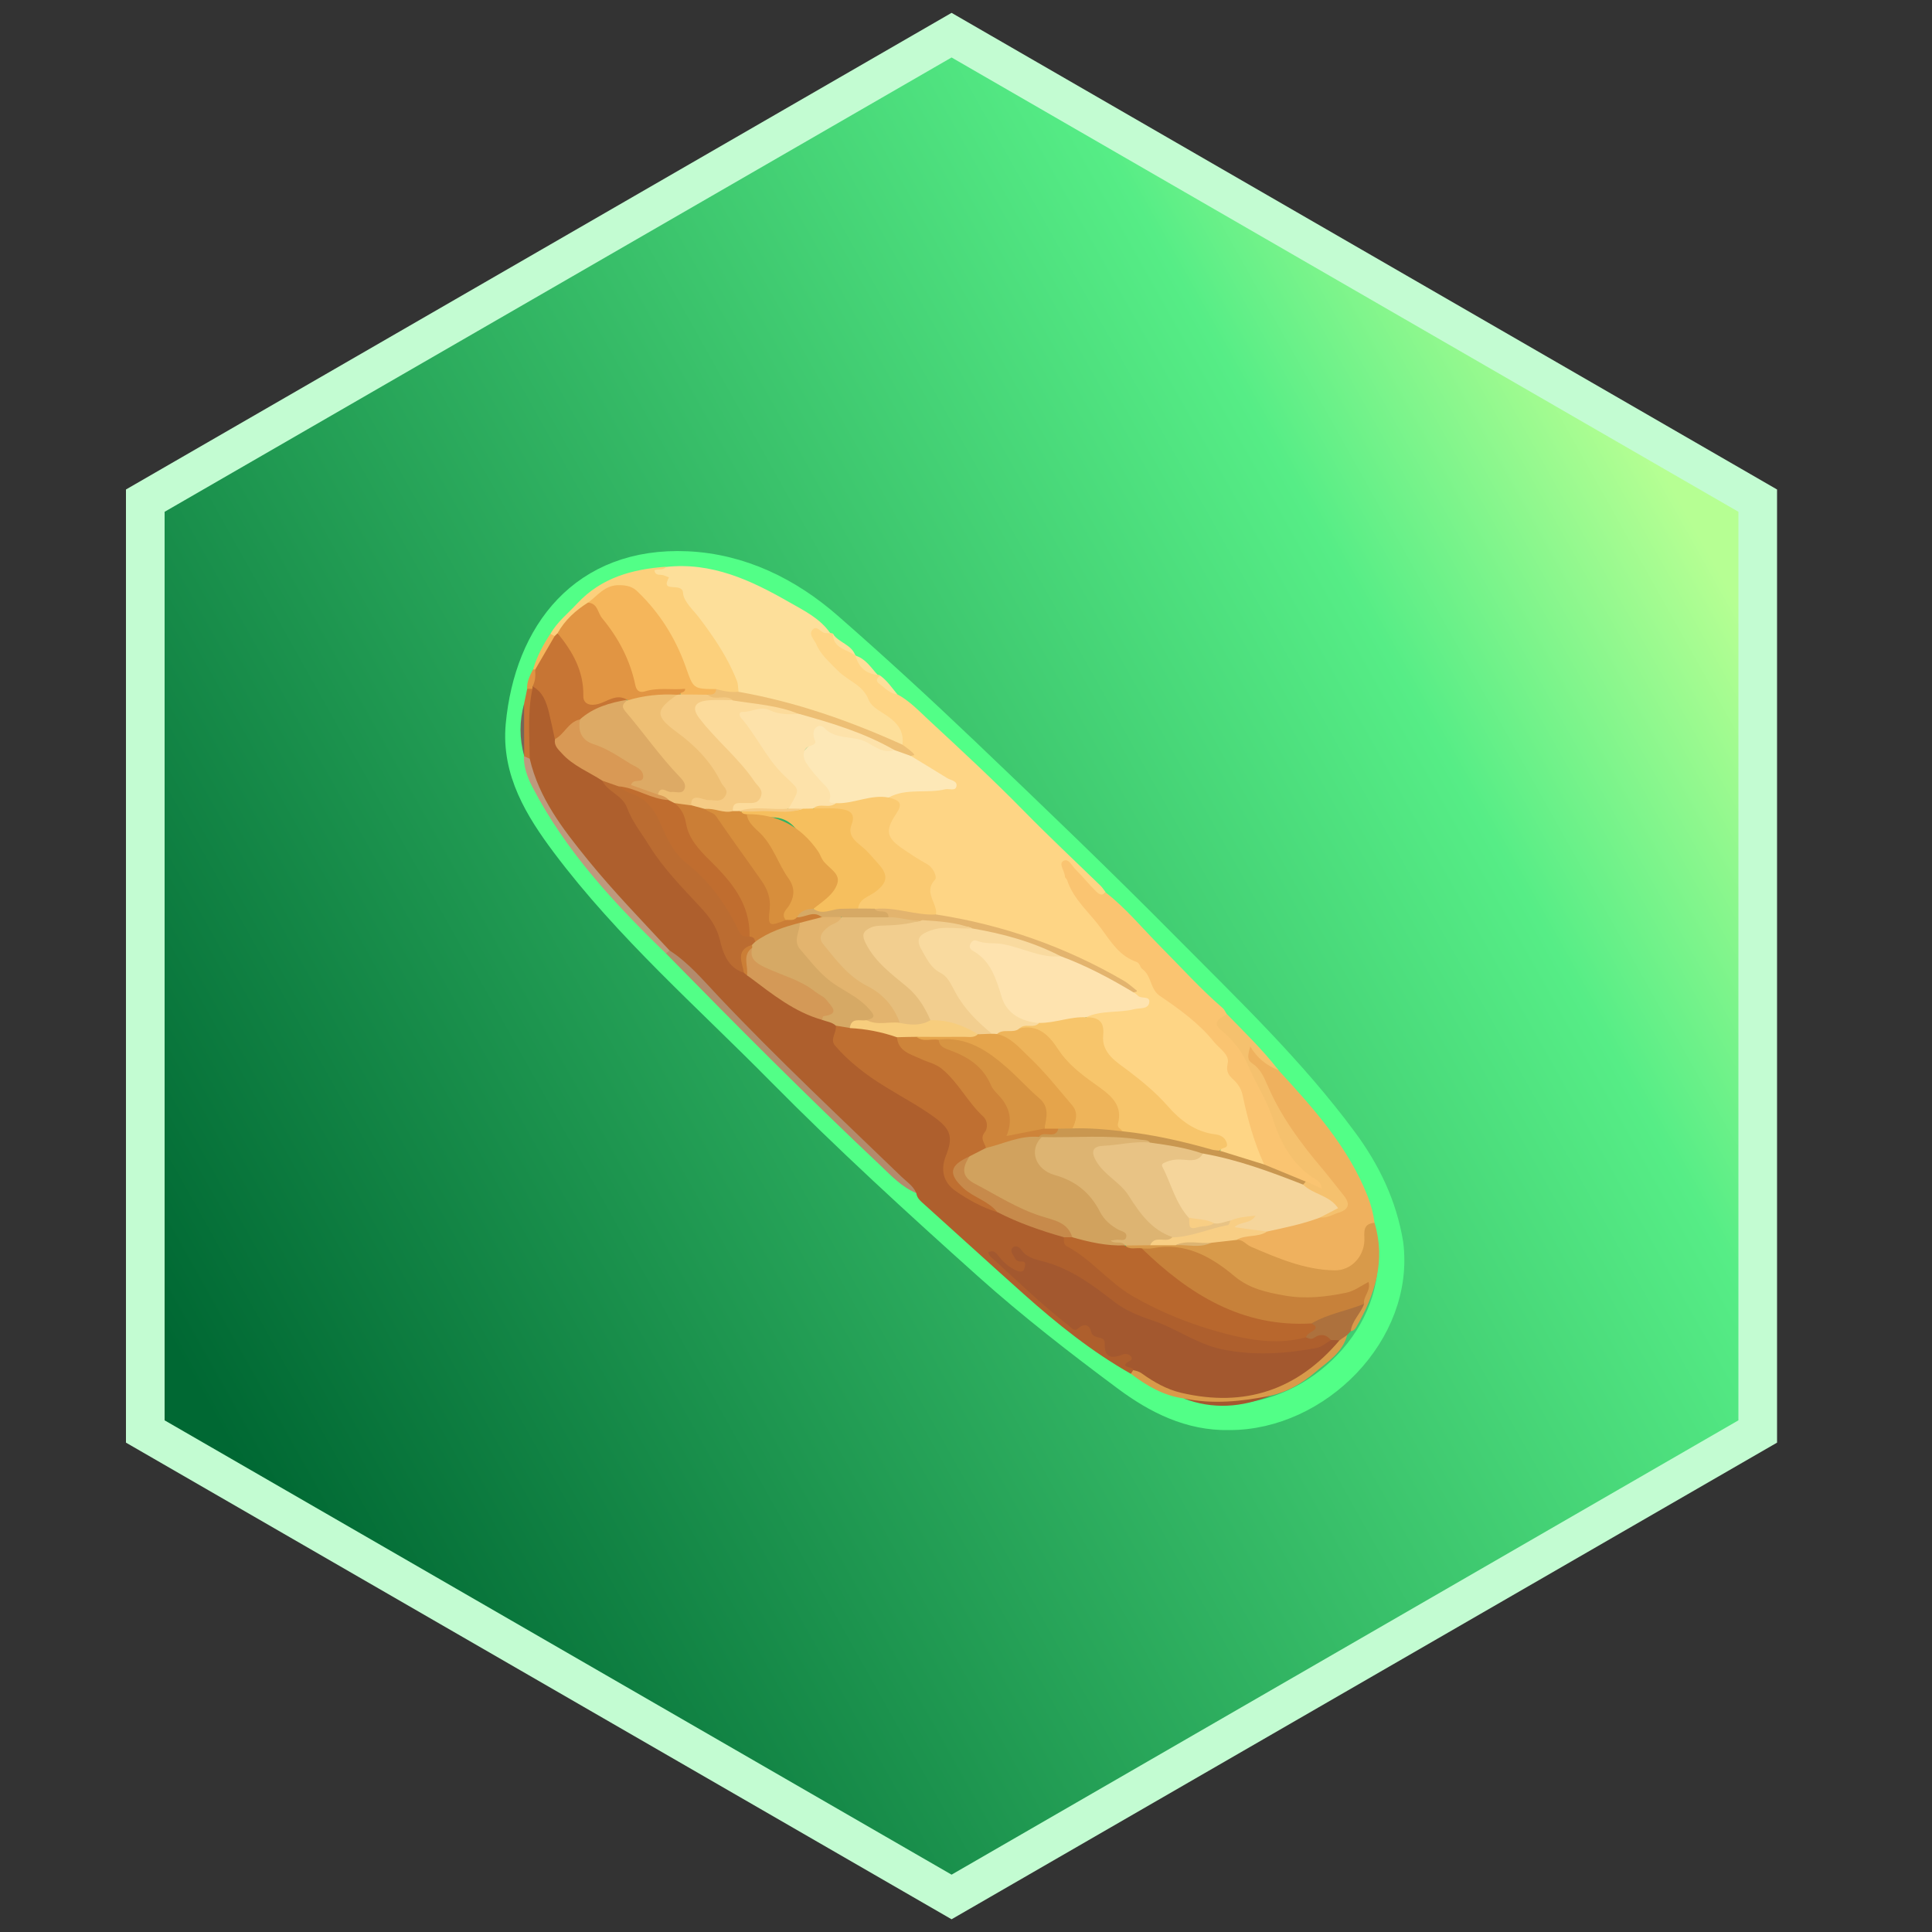 <?xml version="1.0" encoding="UTF-8"?>
<svg id="Layer_2" data-name="Layer 2" xmlns="http://www.w3.org/2000/svg" xmlns:xlink="http://www.w3.org/1999/xlink" viewBox="0 0 150 150">
  <rect x="0" y="0" width="150" height="150" fill="#333333" stroke="none"/>
  <defs>
    <style>
      .cls-1 {
        fill: #bb6c31;
      }

      .cls-2 {
        fill: #eeb45a;
      }

      .cls-3 {
        fill: #f5b65b;
      }

      .cls-4 {
        fill: #fed585;
      }

      .cls-5 {
        fill: #faca72;
      }

      .cls-6 {
        fill: #f7c56b;
      }

      .cls-7 {
        fill: #f8ce84;
      }

      .cls-8 {
        fill: #d49957;
      }

      .cls-9 {
        fill: #e19543;
      }

      .cls-10 {
        fill: url(#linear-gradient);
        stroke: #c3fcd2;
        stroke-width: 3px;
      }

      .cls-10, .cls-11 {
        stroke-miterlimit: 10;
      }

      .cls-12 {
        fill: #f5d59b;
      }

      .cls-13 {
        fill: #a3582f;
      }

      .cls-14 {
        fill: #f5cb84;
      }

      .cls-15 {
        fill: #e5a349;
      }

      .cls-16 {
        fill: #b8672d;
      }

      .cls-17 {
        fill: #d6a965;
      }

      .cls-18 {
        fill: #766658;
      }

      .cls-19 {
        fill: #cb7e36;
      }

      .cls-20 {
        fill: #e6be7c;
      }

      .cls-21 {
        fill: #c99750;
      }

      .cls-22 {
        fill: #be997d;
      }

      .cls-23 {
        fill: #e5a44b;
      }

      .cls-24 {
        fill: #efb15e;
      }

      .cls-25 {
        fill: #ad713d;
      }

      .cls-26 {
        fill: #fde8b7;
      }

      .cls-27 {
        fill: #d78e3c;
      }

      .cls-28 {
        fill: #fcd07c;
      }

      .cls-29 {
        fill: #fac471;
      }

      .cls-30 {
        fill: #fee3af;
      }

      .cls-11 {
        fill: none;
        stroke: #52ff87;
        stroke-width: 2.06px;
      }

      .cls-31 {
        fill: #d79442;
      }

      .cls-32 {
        fill: #f2ce8f;
      }

      .cls-33 {
        fill: #d1a25e;
      }

      .cls-34 {
        fill: #f7cd7d;
      }

      .cls-35 {
        fill: #eebf74;
      }

      .cls-36 {
        fill: #c06d2f;
      }

      .cls-37 {
        fill: #bf6f31;
      }

      .cls-38 {
        fill: #e8c385;
      }

      .cls-39 {
        fill: #fddf9a;
      }

      .cls-40 {
        fill: #e3b46e;
      }

      .cls-41 {
        fill: #ddaa65;
      }

      .cls-42 {
        fill: #c78a4b;
      }

      .cls-43 {
        fill: #fcdb9b;
      }

      .cls-44 {
        fill: #edbf75;
      }

      .cls-45 {
        fill: #f6bf5e;
      }

      .cls-46 {
        fill: #f5c16e;
      }

      .cls-47 {
        fill: #f9da9f;
      }

      .cls-48 {
        fill: #fde2aa;
      }

      .cls-49 {
        fill: #b38b6c;
      }

      .cls-50 {
        fill: #c7813a;
      }

      .cls-51 {
        fill: #d89a4a;
      }

      .cls-52 {
        fill: #ae5f2d;
      }

      .cls-53 {
        fill: #c77534;
      }

      .cls-54 {
        fill: #ce843a;
      }

      .cls-55 {
        fill: #ddb472;
      }

      .cls-56 {
        fill: #d99955;
      }
    </style>
    <linearGradient id="linear-gradient" x1="132.33" y1="42.28" x2="15.23" y2="107.84" gradientUnits="userSpaceOnUse">
      <stop offset="0" stop-color="#b6ff93"/>
      <stop offset=".19" stop-color="#56ed86"/>
      <stop offset="1" stop-color="#006833"/>
    </linearGradient>
  </defs>
  <polygon class="cls-10" points="136.47 111.14 136.47 38.87 73.88 2.73 11.28 38.87 11.28 111.14 73.88 147.28 136.47 111.14"/>
  <path class="cls-11" d="M95.45,110c-3.08,.07-5.7-1.27-8.04-3.01-3.7-2.75-7.36-5.59-10.79-8.66-5.47-4.9-10.9-9.87-16.06-15.09-5.69-5.77-11.83-11.13-16.73-17.66-2.06-2.75-3.87-5.69-3.54-9.28,.67-7.19,4.97-12.83,13.05-12.47,4.18,.19,7.9,2.01,11.04,4.76,3.61,3.16,7.15,6.41,10.62,9.72,5.23,4.99,10.46,10,15.55,15.14,4.8,4.85,9.76,9.56,13.84,15.09,1.78,2.41,3.04,5.04,3.53,8.01,.9,6.96-5.62,13.46-12.46,13.45Z"/>
  <g>
    <path class="cls-52" d="M87.8,106.66c-3.04-1.72-5.74-3.89-8.33-6.2-2.59-2.31-5.15-4.65-7.73-6.97-.27-.24-.55-.47-.6-.86-2.62-2.08-4.84-4.59-7.29-6.86-3.72-3.43-7.13-7.18-10.72-10.74-.41-.41-.82-.81-1.29-1.14-3.27-3.25-6.38-6.66-8.97-10.48-.97-1.42-1.72-2.96-1.95-4.71-.21-1.72-.23-3.43,.23-5.12,.02-.12,.07-.22,.16-.31,.87-.03,1.11,.65,1.35,1.27,.34,.86,.44,1.8,.67,2.69,.14,1.04,.96,1.53,1.71,2.06,.61,.43,1.33,.69,1.9,1.18,2.17,1.72,3.02,4.38,4.68,6.47,.93,1.18,1.98,2.25,3.01,3.33,.73,.76,1.27,1.51,1.5,2.52,.24,1.04,.67,1.97,1.65,2.54,.13,.08,.26,.16,.4,.24,1.46,.95,2.77,2.13,4.38,2.86,.46,.2,.9,.44,1.39,.53,.41,.13,.86,.18,1.1,.61-.26,1.5,.76,2.22,1.75,3.04,1.48,1.23,3.18,2.08,4.78,3.1,.48,.31,.97,.61,1.41,1,.97,.86,1.28,1.83,.75,3.09-.45,1.06-.23,1.74,.68,2.45,.94,.74,2.03,1.21,3.14,1.65,1.48,.65,2.97,1.28,4.53,1.71,.25,.07,.47,.18,.64,.38,.14,.17,.19,.41,.37,.53,2.7,1.72,4.79,4.33,8.02,5.32,1.67,.51,3.28,1.25,5.01,1.63,1.71,.38,3.41,.43,5.13,.16,.39,.06,.76-.09,1.15-.13,.45-.04,.95-.07,1,.6-.27,.42-.67,.67-1.13,.77-3.76,.8-7.32,.54-10.89-1.18-2.73-1.31-5.42-2.61-7.86-4.41-.94-.69-2.13-.86-3.16-1.36-.41-.2-.87-.3-1.29-.72,.09,.43,.4,.41,.54,.59,.24,.29,.23,.6,.01,.89-.2,.28-.5,.28-.78,.15-.52-.25-.95-.63-1.26-.91,1.7,1.38,3.36,3.07,5.22,4.51,.2,.15,.39,.41,.64,.37,1.44-.21,2.09,.71,2.64,1.78,.17,.33,.42,.51,.78,.43,.9-.21,1.29,.07,1.08,1.02-.02,.08,.1,.18,.13,.29,0,.17-.11,.28-.26,.34Z"/>
    <path class="cls-4" d="M69.67,53.91c.92,.49,1.64,1.25,2.38,1.94,2.51,2.33,5.02,4.64,7.42,7.09,1.95,1.99,3.98,3.89,5.98,5.83,.15,.15,.26,.33,.39,.5-.6,.72-.96,.05-1.29-.28-.55-.55-.97-1.21-1.7-1.59,.62,1.14,.79,2.5,1.93,3.37,.95,.73,1.36,1.92,2.19,2.78,.59,.6,1.54,.71,1.92,1.51,.84,1.74,2.38,2.81,3.83,3.95,1.07,.84,1.87,1.88,2.7,2.92,.2,.25,.23,.51,.19,.81-.05,.35,.09,.64,.34,.87,.53,.49,.83,1.11,.92,1.79,.2,1.61,.91,3.06,1.37,4.58,.06,.18,.04,.35-.1,.5-1.21-.09-2.36-.4-3.41-1.03,.16-.77-.18-1.14-.94-1.26-1.18-.19-2.13-.8-2.88-1.72-1.29-1.61-3.06-2.69-4.53-4.1-.62-.59-1.09-1.25-.98-2.17,.11-.85-.77-.83-1.11-1.27,.52-.73,1.34-.52,2.04-.63,.74-.12,1.48-.16,2.28-.37-.06-.41-.6-.41-.65-.77,.06-.16,.06-.24-.14-.36-4.32-2.65-8.97-4.4-13.94-5.32-.42-.08-.85-.14-1.21-.39-.4-.88-1.04-1.69-.45-2.78,.25-.45-.19-.85-.6-1.12-.65-.44-1.33-.83-1.95-1.32-1.02-.83-1.16-1.32-.52-2.48,.33-.6,.39-1.04-.18-1.47,.24-.7,.87-.67,1.4-.68,1.07,0,2.12-.21,3.31-.3-.94-.91-2.27-1.14-2.99-2.16-.01-.11,.17-.21,.13-.22-.42-.13-.75-.34-.92-.76,.02-1.26-.95-1.87-1.76-2.55-1.03-.86-1.88-1.92-2.95-2.74-.76-.58-1.62-1.08-1.92-2.09-.17-.55-.82-1.12-.28-1.67,.56-.56,1,.26,1.51,.4,.06,0,.12,.03,.18,.05,.22,.93,1.27,1.01,1.74,1.68h0c.52,.57,1.01,1.17,1.73,1.51,.06,0,.13,.02,.18,.06,.15,.76,.79,1.07,1.34,1.46Z"/>
    <path class="cls-39" d="M64.49,49.16c-.14,0-.29,0-.43-.01-.36-.03-.65-.69-1.01-.21-.26,.35,.17,.72,.32,1.07,.37,.86,1.06,1.42,1.7,2.08,.75,.77,1.92,1.07,2.37,2.24,.26,.66,1.15,.99,1.75,1.48,.71,.58,.97,1.18,.88,2.02-.75,.34-1.31-.22-1.88-.48-3.17-1.45-6.47-2.46-9.88-3.12-.35-.07-.7-.14-.99-.38-.97-2.78-2.8-5.05-4.46-7.42-.14-.21-.27-.52-.51-.53-.9-.03-.89-1.12-1.64-1.34-.18-.05-.19-.38,.14-.44,.28-.06,.58,.08,.84-.1,3.56-.4,6.62,1.03,9.58,2.73,1.16,.66,2.4,1.26,3.2,2.42Z"/>
    <path class="cls-29" d="M98.15,90.41c-.78-1.7-1.28-3.5-1.66-5.32-.11-.54-.35-.92-.73-1.27-.37-.34-.59-.62-.44-1.27,.16-.67-.67-1.16-1.07-1.66-1.15-1.44-2.67-2.53-4.2-3.57-.77-.52-.63-1.57-1.37-2.09-.16-.11-.19-.47-.45-.55-1.3-.45-1.96-1.53-2.72-2.57-.9-1.25-2.16-2.25-2.66-3.78-.03-.1-.17-.18-.17-.27,0-.42-.49-.96-.16-1.19,.42-.3,.69,.34,.96,.61,.56,.55,1.05,1.17,1.61,1.72,.16,.15,.45,.44,.74,.08,1.59,1.23,2.86,2.79,4.27,4.21,1.59,1.6,3.1,3.28,4.81,4.76,.16,.13,.24,.35,.36,.52-.25,.39-.5,.7-.01,1.2,1.86,1.92,2.79,4.38,3.77,6.79,.69,1.7,1.42,3.36,3.01,4.44,.09,.06,.18,.12,.26,.19,.26,.24,.64,.5,.4,.89-.22,.36-.58,.06-.87-.04-.2-.07-.39-.18-.59-.26-.81-.31-1.57-.72-2.38-.99-.3-.1-.63-.2-.72-.57Z"/>
    <path class="cls-24" d="M99.25,83.08c2.73,2.97,5.43,5.97,6.94,9.81,.26,.67,.44,1.35,.53,2.06-.32,.28-.41,.66-.47,1.05-.4,2.36-1.6,3.42-3.93,2.83-2.05-.51-4.21-.89-5.98-2.23-.14-.11-.3-.2-.39-.36,.17-.59,.71-.43,1.12-.55,.4-.12,.83-.13,1.22-.3,1.35-.4,2.74-.63,4.06-1.1,.1-.02,.21-.02,.32-.04,1.79-.28,1.95-.64,.85-2.05-1.19-1.52-2.47-2.98-3.63-4.52-.63-.84-.99-1.87-1.49-2.8-.39-.72-.67-1.5-1.25-2.12-.2-.21-.33-.47-.38-.76-.06-.31-.23-.7,.16-.86,.32-.13,.46,.22,.65,.43,.5,.56,1.07,1.05,1.68,1.48Z"/>
    <path class="cls-51" d="M95.99,96.27c.49-.07,.75,.36,1.12,.52,2.09,.89,4.19,1.81,6.52,1.84,1.25,.02,2.25-1.04,2.3-2.3,.02-.58-.19-1.33,.79-1.39,.88,2.94,.04,5.58-1.43,8.11-.09,.16-.22,.29-.42,.3-.35-.46,.04-.81,.21-1.17,.18-.39,.47-.72,.55-1.16,.03-.24,.19-.46,.1-.8-2.37,.95-4.8,.94-7.26,.43-.75-.15-1.46-.38-2.07-.83-.83-.62-1.74-1.14-2.58-1.75-.84-.61-1.74-.95-2.8-.88-.82,.05-1.65,0-2.47,.03-.42-.1-1.03,.17-1.14-.55,.58-.42,1.25-.25,1.89-.27,.64,.02,1.28,0,1.92,0,.93-.03,1.87,.12,2.8-.12,.66-.03,1.33-.48,1.99,0Z"/>
    <path class="cls-28" d="M51.7,44.01c-.22,.32-.61,.12-.89,.27,.07,.44,.41,.31,.65,.37,.17,.04,.32,.12,.48,.18-.73,1.29,1.03,.31,1.09,1.2,.04,.67,.78,1.31,1.26,1.94,1.16,1.53,2.23,3.11,2.93,4.91,.1,.26,.08,.56,.12,.84-.53,.47-1.1,.2-1.66,.1-.25-.02-.5-.04-.75-.04-.96,0-1.51-.45-1.78-1.39-.62-2.13-1.73-4-3.24-5.63-1.26-1.35-2.06-1.4-3.49-.24-.17,.14-.34,.27-.52,.39-.98,.6-1.75,1.43-2.44,2.33-.11,.1-.24,.19-.39,.22-.17,0-.28-.09-.33-.25,.52-.93,1.36-1.58,2.07-2.35,1.88-2.02,4.29-2.67,6.91-2.86Z"/>
    <path class="cls-46" d="M99.25,83.08c-.92-.35-1.65-.94-2.18-1.83-.22,.77-.25,1.04,.18,1.33,.61,.42,.88,1.04,1.15,1.66,1.02,2.39,2.53,4.45,4.19,6.41,.6,.71,1.16,1.45,1.74,2.17,.52,.65,.41,1.08-.42,1.34-.47,.15-.91,.44-1.44,.36,0-.64,.74-.44,.96-.83-.58-.82-1.8-.73-2.31-1.64,0-.18,.11-.27,.26-.34,.38,.18,.77,.35,1.24,.57-.05-.62-.52-.72-.83-.94-1.57-1.13-2.42-2.73-2.98-4.51-.46-1.43-1.3-2.68-1.88-4.05-.47-1.11-1.18-2.02-2.11-2.79-.58-.48-.44-.83,.45-1.24,1.36,1.4,2.77,2.76,3.97,4.31Z"/>
    <path class="cls-49" d="M51.98,73.79c1.49,.96,2.62,2.32,3.81,3.58,4.57,4.84,9.43,9.38,14.21,14,.41,.39,.91,.71,1.14,1.26-1.12-.46-1.95-1.35-2.79-2.15-5.68-5.35-11.18-10.88-16.64-16.45-.03-.22,.04-.32,.27-.24Z"/>
    <path class="cls-22" d="M51.98,73.79c-.09,.08-.18,.16-.27,.24-4.01-3.88-7.79-7.94-10.39-12.96-.38-.74-.66-1.52-.65-2.36,.26-.16,.34,.06,.46,.2,.71,3.07,2.58,5.47,4.51,7.85,1.99,2.45,4.19,4.71,6.34,7.03Z"/>
    <path class="cls-51" d="M87.8,106.66c.06-.09,.12-.19,.18-.28,.37-.27,.67-.03,.98,.15,5,2.87,9.96,2.22,14.09-1.85,.23-.23,.48-.43,.69-.68,.26-.2,.47-.5,.86-.37-.35,1.39-1.53,2.09-2.5,2.92-1,.85-2.14,1.52-3.45,1.81-2.24,.66-4.49,.87-6.76,.21-1.56-.21-2.86-.98-4.09-1.91Z"/>
    <path class="cls-25" d="M104.61,103.64c-.2,.14-.41,.28-.61,.42-.23,.13-.45,.18-.67-.02-.37-.46-.85-.49-1.28-.19-.29,.2-.45,.04-.66-.02-.04-.49,.5-.8,.43-1.31,1.28-.69,2.57-1.35,4.09-1.29-.26,.75-.94,1.3-1.04,2.13-.09,.09-.18,.19-.26,.28Z"/>
    <path class="cls-53" d="M41.13,58.91c-.15-.07-.3-.14-.46-.2,0,0,.03-.01,.03-.01-.17-1.35-.16-2.71-.01-4.06,.08-.39,.16-.77,.24-1.16,.14-.11,.28-.11,.41,.01-.39,1.79-.23,3.61-.21,5.42Z"/>
    <path class="cls-13" d="M91.89,108.57c2.27,.48,4.52,.24,6.76-.21-2.23,.91-4.48,1.09-6.76,.21Z"/>
    <path class="cls-3" d="M42.73,49.21c.11,.06,.22,.12,.34,.17-.04,1.09-.77,1.82-1.39,2.61-.1,.05-.19,.04-.29-.02,.29-.99,.77-1.9,1.34-2.76Z"/>
    <path class="cls-39" d="M68.14,52.4c-.93-.09-1.48-.62-1.73-1.5,.8,.24,1.21,.93,1.73,1.5Z"/>
    <path class="cls-18" d="M40.69,54.64c0,1.35,0,2.71,.01,4.06-.38-1.35-.38-2.71-.01-4.06Z"/>
    <path class="cls-39" d="M69.67,53.91c-.59-.06-.96-.49-1.4-.82-.35-.26-.15-.45,.06-.64,.55,.39,.92,.95,1.34,1.46Z"/>
    <path class="cls-39" d="M66.41,50.9c-.64-.5-1.73-.53-1.74-1.68,.46,.69,1.46,.82,1.74,1.68Z"/>
    <path class="cls-9" d="M41.39,51.97c.05,0,.1,.01,.16,.01,.38,.5,.35,.94-.2,1.29,0,.07-.01,.14-.02,.21-.14,0-.28,0-.41-.01-.02-.56,.23-1.03,.47-1.51Z"/>
    <path class="cls-13" d="M103.33,104.04c.22,0,.44,.01,.67,.02-3.26,3.86-7.36,5.23-12.28,4.08-1.12-.26-2.13-.83-3.06-1.5-.22-.16-.44-.21-.68-.26,.12-.3-1.29-.17-.21-.75,.15-.08,.12-.25,0-.36-.18-.16-.41-.18-.61-.1-.88,.34-1.43,.24-1.39-.88,.02-.66-.91-.24-1.05-.88-.13-.56-.53-.71-1.04-.25-.29,.26-.54-.12-.73-.26-2.15-1.68-4.1-3.57-6.11-5.4-.07-.06-.08-.18-.12-.27,.47-.24,.65,.1,.88,.38,.37,.45,.8,.82,1.35,1.05,.28,.11,.51,.12,.59-.2,.05-.21,.18-.55-.27-.52-.26,.02-.42-.12-.51-.32-.11-.24-.4-.52-.12-.77,.23-.2,.54,.02,.65,.18,.47,.7,1.31,.78,1.94,.97,2.02,.59,3.65,1.8,5.25,3.05,.91,.7,1.92,1.11,2.97,1.46,1.86,.61,3.46,1.84,5.43,2.25,2.47,.51,4.9,.35,7.33-.1,.4-.07,.75-.4,1.13-.61Z"/>
    <path class="cls-37" d="M77.42,94.11c-1.17-.37-2.24-.95-3.24-1.65-.94-.66-1.17-1.63-.75-2.7,.57-1.44,.44-2.06-.9-3.03-1.21-.88-2.55-1.58-3.82-2.37-1.41-.87-2.77-1.89-3.87-3.17-.44-.51,.14-1.03,.05-1.54,.37-.34,.78-.19,1.19-.11,1.2,.17,2.44,.14,3.53,.81,.55,.95,1.4,1.51,2.44,1.8,.56,.16,1.02,.49,1.47,.87,1.19,1.01,1.91,2.42,2.99,3.51,.32,.32,.37,.79,.25,1.22-.13,.46-.08,.92-.1,1.38-.28,.5-.84,.59-1.28,.87-1.32,.76-1.38,1.27-.22,2.21,.47,.39,1.03,.65,1.53,1,.33,.23,.82,.36,.74,.92Z"/>
    <path class="cls-16" d="M101.83,102.75c.3,.16,.5,.34,.09,.59-.21,.13-.43,.24-.53,.49-2.18,.59-4.33,.23-6.43-.33-2.46-.66-4.84-1.6-7.04-2.88-1.85-1.07-3.19-2.86-5.11-3.87-.25-.13-.21-.44-.21-.69,.18-.2,.42-.22,.66-.2,1.33,.21,2.64,.49,3.96,.71,.04,.04,.08,.08,.12,.13,.38,.37,.86,.15,1.3,.22,.86,.39,1.61,.94,2.3,1.58,2.76,2.55,6.03,3.83,9.76,3.96,.39,.01,.8-.04,1.12,.28Z"/>
    <path class="cls-1" d="M57.76,75.53c-1.24-.4-1.61-1.49-1.87-2.56-.26-1.05-.8-1.78-1.54-2.57-1.39-1.5-2.84-2.96-3.94-4.74-.6-.97-1.33-1.87-1.73-2.95-.37-1-1.5-1.21-1.93-2.11,.53-.29,.9,.14,1.34,.28,.51,.27,1.01,.54,1.55,.75,.67,.26,1.21,.71,1.46,1.37,.38,1.03,1.07,1.87,1.57,2.82,.17,.32,.36,.64,.65,.85,1.89,1.41,3.15,3.32,4.29,5.33,.16,.28,.38,.42,.67,.48,.28,.09,.49,.25,.46,.58-.04,.16-.13,.29-.24,.4-1.01,.41-.44,1.39-.74,2.05Z"/>
    <path class="cls-17" d="M58.38,73.37c.08-.08,.16-.16,.24-.24,.85-1.19,2.1-1.49,3.46-1.56,.05,.05,.13,.11,.12,.17-.19,2.64,1.8,3.75,3.56,4.97,.65,.45,1.3,.88,1.85,1.44,.5,.51,.6,.99-.24,1.27-.47,.09-.99,0-1.38,.39-.37-.06-.73-.12-1.1-.18-.3-.28-.71-.31-1.07-.45-.09-.08-.15-.23-.08-.28,.91-.68,.27-1.06-.26-1.47-1.23-.96-2.7-1.43-4.09-2.08-.71-.33-1.48-.69-1.17-1.74,.05-.09,.11-.17,.17-.25Z"/>
    <path class="cls-53" d="M41.35,53.28c.23-.41,.23-.85,.2-1.29,.5-.87,1.01-1.73,1.51-2.6,.07-.07,.15-.14,.22-.22,1.41,.87,1.94,2.26,2.18,3.8,.25,1.56,.23,1.55,1.72,1.14,.51-.14,1.09-.49,1.52,.17-.58,.59-1.43,.6-2.12,.95-.48,.24-.98,.44-1.42,.75-.44,.23-.77,.59-1.13,.91-.27,.24-.48,.63-.95,.51-.15-.7-.29-1.39-.46-2.08-.2-.81-.47-1.59-1.27-2.03Z"/>
    <path class="cls-56" d="M43.08,57.39c.74-.38,1.04-1.33,1.93-1.53,.27,1.06,.96,1.66,1.99,2.03,.94,.34,1.78,.93,2.59,1.53,.57,.42,.82,.91,.13,1.49,.49,.25,1.02,.35,1.52,.53,.29,.19,.81,.19,.66,.76-.5,.26-1,.08-1.42-.13-.79-.4-1.63-.65-2.43-1.01-.43-.15-.86-.3-1.29-.45-1.06-.69-2.27-1.15-3.14-2.12-.29-.32-.62-.6-.53-1.09Z"/>
    <path class="cls-8" d="M58.4,73.58c-.24,.87,.35,1.22,.98,1.52,1.32,.63,2.77,.97,3.93,1.91,.28,.22,.66,.36,.86,.63,.33,.45,1.14,1.09-.24,1.26-.05,0-.07,.19-.11,.28-2.14-.61-3.83-1.97-5.56-3.27-.09-.06-.17-.12-.26-.18-.17-.43-.23-.88-.22-1.34,.01-.41,.1-.79,.63-.81Z"/>
    <path class="cls-42" d="M83.25,96.06c-.22,0-.43,0-.65,0-1.78-.51-3.53-1.11-5.18-1.96-.69-.86-1.81-1.12-2.61-1.84-1.21-1.11-1.1-1.78,.45-2.47-.08,1.49,.13,1.87,1.58,2.49,1.77,.75,3.39,1.85,5.29,2.33,.63,.16,1.27,.56,1.12,1.45Z"/>
    <path class="cls-19" d="M58.4,73.58c-.81,.59-.28,1.43-.41,2.15-.08-.07-.15-.13-.23-.2-.14-.82-.68-1.76,.62-2.17,.02,.07,.02,.14,.02,.21Z"/>
    <path class="cls-30" d="M88.01,77.04c.11,.09,.23,.16,.33,.26,.25,.28,.97-.02,.89,.53-.09,.55-.72,.41-1.15,.52-1.23,.31-2.55,.07-3.74,.62-1.12,.58-2.36,.6-3.57,.73-1.84-.18-3.04-1.09-3.49-2.96-.24-.98-.69-1.88-1.59-2.48-.36-.24-.72-.55-.5-1.06,.22-.51,.68-.41,1.12-.4,1.34,.05,2.62,.4,3.89,.8,.69,.21,1.39,.35,2.1,.37,1.86,.59,3.5,1.63,5.22,2.51,.22,.12,.39,.32,.5,.55Z"/>
    <path class="cls-6" d="M80.66,79.42c1.24,.02,2.41-.5,3.66-.44,.94,0,1.44,.29,1.33,1.4-.14,1.4,1.07,2.09,1.96,2.76,1.09,.83,2.13,1.69,3.03,2.71,1.02,1.17,2.18,2.04,3.77,2.23,.42,.05,.76,.3,.85,.72,.09,.41-.46,.26-.56,.54-.31,.32-.67,.19-1.01,.09-2.1-.61-4.26-.96-6.41-1.37-.49-.18-.76-.49-.7-1.05,.11-.96-.37-1.67-1.12-2.18-1.62-1.09-3.05-2.37-4.17-3.98-.33-.48-.77-.72-1.36-.74-.31-.01-.66,.02-.83-.36,.39-.72,1.1,.04,1.56-.33Z"/>
    <path class="cls-26" d="M70.72,58.69c.94,.58,1.89,1.14,2.83,1.73,.28,.17,.82,.2,.7,.66-.1,.36-.57,.13-.86,.2-1.45,.35-3.01-.12-4.4,.64-1.28,.43-2.6,.62-3.94,.73-.52-.01-.86-.2-.95-.79-.12-.84-.89-1.26-1.33-1.91-.78-1.13-.8-1.29,.23-2.24,.27-.25-.05-.34-.06-.51-.02-.8,.48-1.28,1.11-.89,1.01,.63,2.19,.59,3.24,1.02,.68,.28,1.29,.81,2.1,.66,.51,.1,.98,.29,1.32,.7Z"/>
    <path class="cls-5" d="M64.9,62.36c1.39,.06,2.68-.7,4.09-.44,.96,.23,1.09,.51,.59,1.26-.88,1.32-.78,1.86,.58,2.77,.59,.4,1.18,.79,1.8,1.13,.53,.28,.81,1.03,.64,1.21-.83,.88-.05,1.61,.07,2.39,.02,.1,0,.21,0,.32-.8,.64-1.65,.13-2.45,.04-.74-.09-1.47-.17-2.22-.16-.42,.01-.84,.02-1.24-.14-.6-.58-.07-.96,.31-1.18,1.98-1.17,1.46-1.84,.01-3.29-.69-.69-1.42-1.28-1.24-2.45,.1-.71-.57-.67-1.06-.75-.56-.09-1.23,.26-1.66-.4,.48-.76,1.23,.07,1.77-.3Z"/>
    <path class="cls-21" d="M87.14,87.83c2.35,.25,4.65,.77,6.93,1.42,.2,.06,.42,.06,.63,.09,1.15,.36,2.3,.71,3.45,1.07,1.08,.44,2.15,.88,3.23,1.33-.07,.08-.14,.15-.2,.23-.31,.23-.62,.08-.91-.04-2.24-.92-4.57-1.6-6.92-2.15-1.38-.33-2.8-.54-4.18-.87-2.01-.47-4.05-.26-6.08-.3-.68-.01-1.36,.05-2.03-.07-.12-.03-.24-.09-.34-.17-.19-.42,.15-.48,.4-.54,.38-.08,.77-.14,1.1-.36,.36-.14,.74-.16,1.12-.15,1.3-.04,2.61-.13,3.81,.51Z"/>
    <path class="cls-40" d="M67.92,70.57c1.61-.18,3.15,.52,4.76,.43,5.18,.8,10.05,2.51,14.58,5.15,.36,.21,.68,.51,1.01,.77,0,0-.02,.08-.05,.08-.07,.02-.14,.03-.21,.05-1.8-1.08-3.66-2.07-5.63-2.8-2.33-.64-4.61-1.49-6.99-1.97-1.25-.31-2.52-.5-3.82-.54-.85,0-1.67-.1-2.48-.35-.32-.37-1.05-.16-1.17-.82Z"/>
    <path class="cls-44" d="M70.72,58.69c-.42-.15-.85-.3-1.27-.45-2.46-.94-4.93-1.85-7.46-2.61-1.65-.56-3.4-.64-5.08-1.05-.62-.31-1.41,.11-1.97-.46-.05-.5,.51-.33,.66-.62,.57,.16,1.14,.27,1.73,.21,4.44,.78,8.65,2.26,12.74,4.11,.27,.2,.55,.39,.79,.62,.29,.27-.05,.19-.15,.25Z"/>
    <path class="cls-12" d="M93.4,89.56c2.69,.47,5.24,1.42,7.77,2.41,.78,.77,2.04,.82,2.72,1.83-.5,.26-.96,.5-1.43,.74-1.33,.5-2.72,.78-4.1,1.08-.62,.15-1.25,.03-1.88,.03-.27,0-.65,0-.69-.35-.05-.4,.3-.51,.63-.53-.32-.08-.57,.14-.85,.24-.42,.14-.85,.26-1.3,.16-.65-.17-1.34-.16-1.98-.41-.57-.21-.77-.7-.97-1.22-.31-.77-.76-1.47-1.05-2.25-.39-1.01-.2-1.4,.89-1.51,.75-.08,1.51,0,2.25-.22Z"/>
    <path class="cls-7" d="M95.56,94.76c.58-.27,1.2-.29,1.92-.38-.4,.67-1.12,.42-1.64,.9,.91,.12,1.72,.23,2.53,.34-.72,.48-1.64,.21-2.38,.65-.65,.07-1.3,.15-1.95,.22-.92,.28-1.88-.08-2.79,.19-.65,0-1.3,0-1.95,0-.24-.53,.19-.58,.51-.66,.37-.1,.76-.07,1.13-.19,1.56-.27,3.12-.55,4.62-1.07Z"/>
    <path class="cls-50" d="M101.83,102.75c-5.39,.32-9.51-2.26-13.18-5.82,.29,0,.58,.04,.86-.02,2.52-.48,4.53,.66,6.33,2.17,1.17,.98,2.51,1.26,3.92,1.51,1.61,.28,3.18,.1,4.75-.22,.63-.13,1.13-.52,1.74-.84,.21,.69-.44,1.12-.34,1.7-1.34,.55-2.81,.77-4.08,1.52Z"/>
    <path class="cls-55" d="M91.03,96.05c-.46,.53-1.38-.22-1.73,.63-.65,0-1.3,.02-1.95,.02,0,0,0,0,0,0-.38-.29-.92,.11-1.3-.27,.09-.44,.54-.31,.91-.61-1.58-.5-1.8-2.17-2.92-3.08-.65-.53-1.29-1-2.12-1.24-.83-.24-1.46-.73-1.77-1.6-.35-.99-.3-1.16,.72-1.62,2.58,.07,5.16-.2,7.73,.21,.24,.04,.51-.01,.69,.22-1,.48-2.1,.32-3.14,.48-.96,.15-1.07,.33-.55,1.15,.23,.37,.49,.71,.85,.97,.85,.63,1.53,1.41,2.06,2.32,.48,.84,1.07,1.51,2.03,1.83,.25,.08,.56,.21,.5,.59Z"/>
    <path class="cls-55" d="M91.25,96.68c.91-.43,1.86-.1,2.79-.19-.91,.44-1.86,.12-2.79,.19Z"/>
    <path class="cls-3" d="M55.6,53.5c-.02,.44-.34,.43-.65,.43-.64,.47-1.32,.34-2.01,.16-.23-.01,.05-.51-.46-.38-.79,.2-1.63,.05-2.44,.22-.41,.09-.82-.08-.92-.55-.54-2.52-2.11-4.5-3.47-6.59,.76-.54,1.28-1.38,2.45-1.36,.61,.01,1.02,.13,1.4,.5,1.71,1.64,2.94,3.6,3.73,5.82,.61,1.73,.57,1.74,2.36,1.75Z"/>
    <path class="cls-9" d="M45.66,46.79c.75,.05,.74,.79,1.09,1.21,1.27,1.53,2.18,3.26,2.58,5.21,.11,.52,.43,.57,.77,.46,1.02-.31,2.05-.09,3.09-.19,.02,.33-.36,.21-.4,.43-.07,.1-.17,.17-.28,.22-1.23,.05-2.45,.32-3.69,.32-.04-.04-.09-.08-.13-.12-.82-.5-1.51,.12-2.21,.32-.68,.19-1.2,0-1.19-.61,.04-1.94-.84-3.46-2-4.88,.57-1.02,1.4-1.77,2.37-2.38Z"/>
    <path class="cls-33" d="M80.88,88.28c-1.01,.98-.53,2.52,1.01,2.95,1.62,.45,2.76,1.38,3.51,2.85,.32,.62,.82,1.06,1.43,1.39,.25,.14,.73,.18,.6,.61-.1,.33-.5,.13-.77,.18-.13,.02-.26,.04-.44,.06,.37,.31,.86-.03,1.13,.37-1.41,.06-2.76-.25-4.1-.63-.35-1.17-1.42-1.32-2.36-1.62-1.86-.58-3.49-1.64-5.19-2.53-1.01-.53-1.05-1.15-.43-2.13,.43-.22,.86-.44,1.29-.66,1.26-.79,2.55-1.44,4.1-.86,.08,0,.15,.01,.23,.02Z"/>
    <path class="cls-54" d="M80.65,88.27c-1.46-.13-2.74,.54-4.1,.86-.09-.4-.5-.72-.09-1.23,.24-.3,.23-.88-.11-1.2-1.22-1.12-1.94-2.66-3.23-3.72-.5-.41-1.1-.51-1.64-.77-.78-.37-1.75-.57-1.84-1.69,.41-.43,.92-.31,1.42-.25,.55,.21,1.15,.09,1.7,.27,.5,.4,1.03,.73,1.63,.99,1.17,.5,2.15,1.25,2.71,2.46,.27,.6,.76,1.04,1.24,1.46,.73,.65,1.05,1.35,.26,2.3,.98-.04,1.79-.29,2.62-.39,.34,0,.69-.02,.95,.27-.22,.88-1.15,.09-1.51,.64Z"/>
    <path class="cls-34" d="M71.15,80.5c-.51,0-1.01,.02-1.52,.03-1.18-.41-2.4-.65-3.65-.71,.11-.86,.79-.53,1.28-.61,.83,.05,1.65-.2,2.49-.08,.86,.16,1.71,.11,2.55-.14,1.04-.19,1.98,.2,2.9,.58,.37,.15,.79,.38,.7,.93-.3,.32-.7,.29-1.09,.3-1.23,.04-2.44-.18-3.66-.3Z"/>
    <path class="cls-19" d="M62.09,71.65c-1.23,.32-2.43,.71-3.47,1.48,0-.28-.16-.4-.43-.41-.4-.44-.25-1.03-.42-1.53-.54-1.61-1.51-2.93-2.71-4.07-1.03-.98-1.95-2.02-2.14-3.49-.07-.51-.69-.76-.54-1.34,.42-.29,.86-.16,1.3-.04,.38,.06,.73,.19,1.08,.34,.57,.19,.94,.58,1.28,1.08,1,1.49,2.16,2.86,3.14,4.37,.5,.77,.93,1.55,.83,2.5-.1,.92,.34,.96,1.02,.71,.32-.08,.63-.15,.94-.26,.65-.11,1.34-.62,1.89,.2-.49,.55-1.07,.74-1.77,.47Z"/>
    <path class="cls-36" d="M52.37,62.35c.52,.42,.78,.91,.9,1.61,.2,1.14,.98,1.99,1.8,2.8,1.67,1.64,3.2,3.39,3.12,5.96-.34,0-.64-.02-.81-.39-.98-2.09-2.29-3.91-4.14-5.36-.93-.73-1.47-1.88-1.92-2.94-.52-1.22-1.19-2.08-2.46-2.48-.29-.09-.54-.33-.81-.5,1.36,.13,2.51,1.01,3.89,1.07,.24-.12,.43-.13,.43,.22Z"/>
    <path class="cls-40" d="M62.09,71.65c.57-.15,1.14-.29,1.71-.44,.4-.35,.86-.31,1.33-.18,.55,.45,.04,.66-.22,.88-1.04,.86-1.03,.84-.22,1.91,.81,1.08,1.77,1.99,2.97,2.6,.9,.46,1.47,1.25,2.05,2.02,.21,.28,.44,.6,.16,.97-.86-.11-1.76,.23-2.59-.21,.84-.18,.53-.48,.15-.91-.76-.85-1.79-1.3-2.7-1.92-1.06-.73-1.79-1.73-2.61-2.67-.58-.67-.01-1.37-.02-2.06Z"/>
    <path class="cls-41" d="M51.08,61.69c-.69-.25-1.39-.49-2.08-.74,.13-.58,.97-.05,.94-.69-.03-.55-.56-.71-.94-.93-.94-.57-1.84-1.21-2.91-1.55-.93-.3-1.22-.99-1.07-1.92,1.05-.94,2.33-1.3,3.68-1.53,0,0,0,.05,0,.05,.07,.43,.23,.8,.5,1.16,1.13,1.48,2.29,2.93,3.52,4.31,.19,.21,.39,.42,.51,.68,.37,.75,.12,1.12-.71,1.22-.49,.06-.94-.41-1.43-.06Z"/>
    <path class="cls-35" d="M51.08,61.69c.2-.77,.68-.16,1.03-.2,.34-.05,.8,.18,1-.17,.23-.4-.1-.76-.37-1.04-1.52-1.58-2.76-3.38-4.18-5.04-.36-.42-.17-.61,.12-.85,1.27-.39,2.57-.53,3.89-.45,.07,.21-.07,.33-.2,.45-.95,.89-.97,1.3,.1,2.08,1.53,1.12,2.84,2.42,3.73,4.11,.23,.44,.6,.86,.24,1.39-.37,.55-.94,.42-1.47,.42-.44,0-.92-.32-1.31,.14-.43-.06-.87-.12-1.3-.18-.14-.07-.29-.15-.43-.22-.22-.27-.53-.37-.86-.44Z"/>
    <path class="cls-47" d="M75.47,72.08c2.4,.41,4.73,1.04,6.9,2.17-1.62,.15-3.04-.71-4.59-.96-.63-.1-1.29,.01-1.9-.24-.24-.1-.42,0-.53,.22-.12,.23-.05,.42,.17,.54,1.41,.79,1.81,2.16,2.25,3.6,.4,1.31,1.55,1.9,2.9,2.02-.42,.47-1.1-.04-1.52,.43-.37,.72-1.12,.38-1.67,.59-.17,.03-.34,.02-.5-.03-1.32-.7-2.18-1.85-2.95-3.07-.46-.73-.91-1.45-1.66-1.95-.69-.46-.95-1.25-1.22-1.99-.21-.57,.09-.97,.6-1.22,.8-.4,1.67-.5,2.5-.29,.42,.11,.86-.07,1.24,.19Z"/>
    <path class="cls-2" d="M77.41,80.28c.5-.46,1.23,0,1.74-.43,1.49-.35,2.32,.57,3.02,1.64,.85,1.29,2.08,2.13,3.29,3,.95,.69,1.69,1.44,1.34,2.74-.09,.34,.24,.4,.34,.6-1.29-.15-2.58-.26-3.88-.22,.35-1.77-1.21-2.5-2-3.64-1.03-1.49-2.51-2.53-3.85-3.7Z"/>
    <path class="cls-48" d="M62.09,55.44c2.54,.71,5.06,1.47,7.36,2.8-.91,.31-1.57-.34-2.28-.67-1.02-.47-2.3-.13-3.17-1.05-.13-.14-.37-.24-.59-.08-.28,.2-.27,.5-.23,.78,.05,.28,.36,.5-.25,.68-.58,.17-.68,.81-.33,1.34,.31,.48,.69,.91,1.07,1.34,.39,.45,.95,.77,.74,1.54-.08,.3,.3,.18,.48,.23-.5,.48-1.24-.06-1.75,.42-.22,.26-.53,.28-.83,.3-.35-.01-.72,.02-1.04-.19-.11-.1-.19-.26-.11-.38,.56-1,.06-1.64-.65-2.31-1.3-1.22-2.08-2.83-3.11-4.25-.39-.53-.13-.86,.47-.98,.6-.13,1.22-.18,1.81,0,.79,.23,1.61,.31,2.4,.48Z"/>
    <path class="cls-45" d="M62.3,62.79c.28,0,.57-.01,.85-.02,.68,0,1.37-.05,2.04,.03,.67,.08,1.3,.28,.92,1.24-.33,.81,.33,1.3,.81,1.69,.51,.42,.89,.92,1.32,1.39,.76,.85,.65,1.43-.29,2.13-.49,.37-1.23,.51-1.33,1.29-1.1,.52-2.25,.48-3.41,.27-.22-.73,.44-.98,.8-1.36,.87-.95,.85-1.02,.06-2.06-.67-.88-1.41-1.73-2-2.66-.58-.92-1.32-1.35-2.41-1.26-.6,.05-1.22,.08-1.82-.07-.2-.13-.48-.24-.16-.53,1.13-.29,2.26-.22,3.39-.05,.43,.06,.84,.16,1.25-.02Z"/>
    <path class="cls-17" d="M63.16,70.56c.69,.5,1.37,.04,2.06,0,.47-.02,.93-.01,1.4-.02,.43,0,.86,0,1.29,.01,.23,.44,1.02-.08,1.08,.65-1.22,.55-2.45,.47-3.67,0-.51,0-1.02,0-1.53,0-.65-.54-1.29,.06-1.93,.02,.13-.82,.59-.97,1.29-.66Z"/>
    <path class="cls-38" d="M91.03,96.05c-1.62-.56-2.53-1.84-3.4-3.22-.66-1.05-1.91-1.59-2.55-2.73-.47-.84-.08-1.11,.57-1.14,1.22-.05,2.42-.38,3.64-.25,1.39,.2,2.77,.39,4.1,.86-.35,.62-.95,.52-1.5,.47-.47-.04-.92-.01-1.36,.18-.17,.07-.39,.15-.29,.35,.69,1.33,1.02,2.84,2.06,3.98,.5,.8,1.3,.28,1.94,.43,.46,.08,.86-.14,1.29-.21-.06,.12-.11,.33-.19,.35-1.46,.25-2.83,.93-4.34,.95Z"/>
    <path class="cls-23" d="M77.41,80.28c1.07,.24,1.75,1.09,2.47,1.77,1.22,1.15,2.27,2.48,3.36,3.76,.49,.57,.32,1.2,.02,1.81-.37,0-.73,0-1.1,.01-.36,0-.71,0-1.07,0,.15-1.84-1.31-2.67-2.33-3.79-1.01-1.1-2.23-1.86-3.53-2.56-.77-.41-1.66-.03-2.36-.55-.57-.1-1.2,.2-1.72-.23,1.25,0,2.5,.01,3.75,0,.35,0,.72,.09,1.02-.2,.34-.35,.7-.19,1.06-.04,.14,0,.28,.01,.42,.02Z"/>
    <path class="cls-32" d="M76.99,80.26c-.35,.01-.71,.03-1.06,.04-1.13-.7-2.34-1.13-3.69-1.09-.41-.21-.61-.61-.83-.97-.55-.91-1.26-1.7-2.15-2.23-1.13-.67-1.65-1.77-2.29-2.8-.43-.69-.05-1.33,.9-1.53,.77-.17,1.57-.13,2.36-.15,.46-.01,.93,.13,1.37-.09,1.32,.09,2.64,.16,3.88,.64-1.07,.07-2.14-.23-3.22,.16-.86,.31-1.22,.64-.69,1.54,.4,.68,.69,1.37,1.48,1.77,.57,.29,.83,.97,1.14,1.52,.7,1.28,1.7,2.27,2.81,3.18Z"/>
    <path class="cls-20" d="M71.59,71.43c-.95,.31-1.93,.4-2.92,.43-.4,.01-.78,0-1.15,.2-.57,.29-.6,.59-.3,1.19,.74,1.46,2,2.37,3.2,3.37,.84,.7,1.39,1.6,1.82,2.59-.76,.45-1.56,.37-2.38,.21-.46-1.31-1.34-2.27-2.55-2.88-1.46-.74-2.4-2.01-3.39-3.23-.46-.57-.05-1,.39-1.35,.33-.26,.82-.29,1.02-.74,1.22,0,2.45,0,3.67,0,.88-.05,1.71,.35,2.6,.22Z"/>
    <path class="cls-43" d="M62.09,55.44c-.79,.03-1.59,.05-2.33-.3-.73-.35-1.4,.16-2.11,.13-.3-.01-.27,.28-.11,.47,1.2,1.38,1.94,3.09,3.26,4.39,1.33,1.3,1.38,.97,.42,2.66-1.24,.31-2.53-.08-3.77,.21-.15,.13-.31,.16-.5,.1-.37-.41-.22-.71,.22-.91,.2-.09,.42-.08,.63-.1,.35-.04,.77,.02,.9-.41,.11-.36-.2-.58-.39-.84-1.13-1.53-2.47-2.88-3.76-4.27-.43-.47-1.09-.98-.73-1.77,.37-.81,1.15-.54,1.81-.52,.42,.01,.86-.12,1.26,.1,1.74,.29,3.53,.37,5.19,1.08Z"/>
    <path class="cls-14" d="M56.9,54.36c-.68,0-1.37-.05-2.05,.03-.95,.12-1.13,.61-.57,1.35,1.32,1.74,3.07,3.11,4.3,4.94,.25,.37,.72,.63,.48,1.2-.24,.58-.75,.45-1.2,.47-.44,.02-1.01-.16-.96,.62-.78,.74-1.44-.17-2.16-.16-.36-.1-.72-.19-1.07-.29-.04-.48,.18-.66,.65-.56,.24,.05,.49,.17,.73,.16,.43-.02,.94,.21,1.26-.32,.29-.48-.16-.72-.32-1.04-.78-1.61-1.99-2.85-3.42-3.9-1.73-1.27-1.72-1.72,.01-2.92,.07,0,.14-.01,.21-.02,.72,0,1.44,.01,2.16,.02,.56,.53,1.38-.1,1.95,.43Z"/>
    <path class="cls-7" d="M94.27,94.97c-.4,.29-.9,.19-1.34,.33-.78,.24-.55-.38-.61-.76,.65,.14,1.34,.1,1.94,.43Z"/>
    <path class="cls-31" d="M72.88,80.72c2.18-.26,3.81,.86,5.33,2.2,.85,.75,1.62,1.61,2.48,2.35,.82,.7,.55,1.52,.4,2.35-.97,.19-1.94,.38-2.95,.58q.75-1.76-.63-3.19c-.22-.23-.46-.48-.58-.77-.61-1.44-1.78-2.19-3.18-2.7-.4-.15-.84-.28-.87-.83Z"/>
    <path class="cls-15" d="M63.16,70.56c-.54,.01-1.01,.15-1.29,.66-.23,.3-.57,.17-.86,.21-.63-.19-.32-.63-.16-.88,.64-.99,.34-1.81-.17-2.78-.7-1.34-1.58-2.53-2.49-3.72-.19-.24-.48-.47-.21-.84q3.54-.02,5.53,2.88c.14,.2,.22,.45,.35,.66,.39,.62,1.39,1.02,1.16,1.81-.25,.87-1.14,1.42-1.86,1.99Z"/>
    <path class="cls-27" d="M57.98,63.22c.08,.66,.64,1.08,1.02,1.45,1.05,1.02,1.41,2.41,2.22,3.53,.49,.69,.49,1.36,.05,2.1-.19,.31-.67,.65-.26,1.13-1.32,.53-1.41,.49-1.25-.87,.09-.84-.19-1.55-.65-2.2-1.16-1.66-2.36-3.29-3.5-4.97-.23-.34-.63-.32-.86-.58,.73-.09,1.42,.37,2.16,.16,.14,0,.29,0,.43,0,.08-.06,.15-.05,.2,.04,.1,.17,.26,.2,.44,.21Z"/>
    <path class="cls-14" d="M57.54,63.01c-.07,0-.14-.02-.2-.04,1.28-.42,2.6-.06,3.89-.19,.36,0,.72,0,1.08,.01-1.14,.44-2.32,.11-3.48,.2-.43,.03-.86,0-1.29,.01Z"/>
  </g>
</svg>